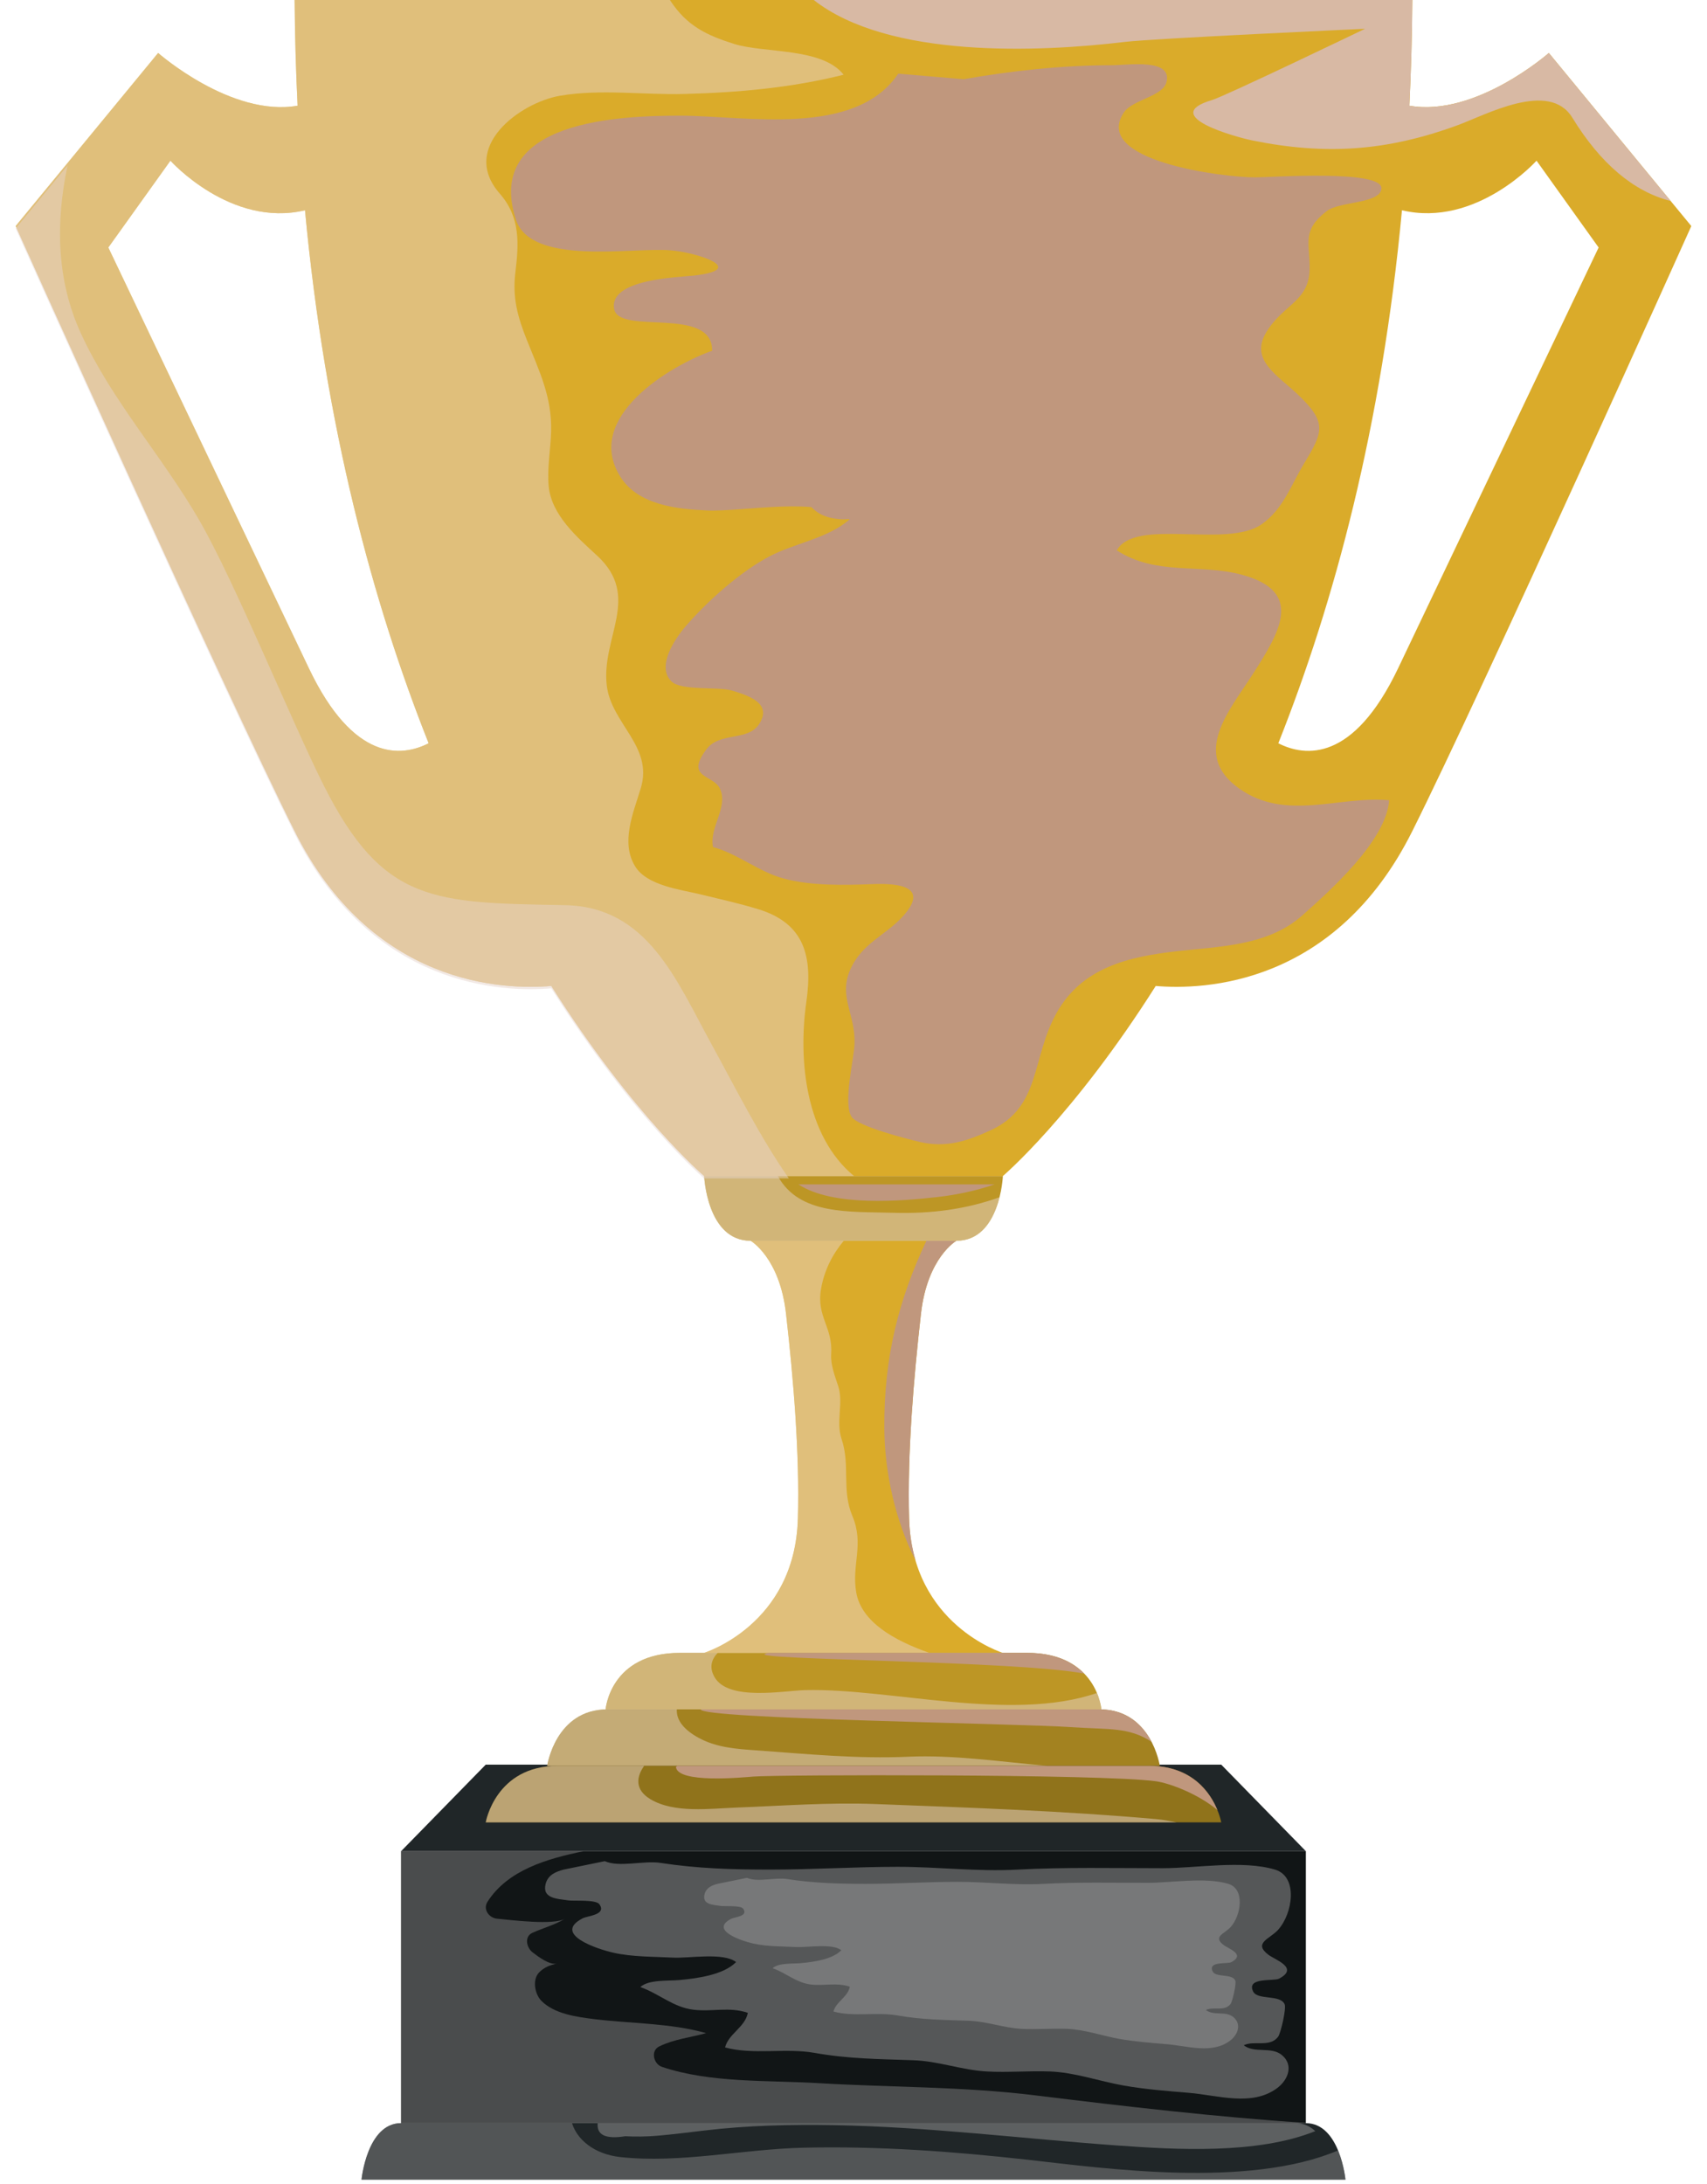 <svg width="86" height="110" viewBox="0 0 86 110" fill="none" xmlns="http://www.w3.org/2000/svg">
<path d="M61.527 88.887H43.728H42.272H24.472L20.208 93.246H42.272H43.728H65.79L61.527 88.887Z" fill="#202628"/>
<path d="M45.802 76.498C45.711 73.177 46.026 69.474 46.398 66.179C46.719 63.333 48.186 62.499 48.186 62.499H37.813C37.813 62.499 39.281 63.333 39.601 66.179C39.974 69.474 40.289 73.177 40.197 76.498C40.05 81.851 35.475 83.257 35.475 83.257H50.524C50.524 83.257 45.949 81.851 45.802 76.498Z" fill="#DAAB2A"/>
<path d="M45.802 76.498C45.71 73.177 46.026 69.474 46.398 66.179C46.719 63.333 48.185 62.499 48.185 62.499H46.673C45.299 65.409 44.523 68.331 44.553 71.974C44.571 74.124 45.081 76.544 46.129 78.61C45.945 77.983 45.824 77.284 45.802 76.498Z" fill="#C0977D"/>
<path opacity="0.5" d="M35.476 83.257H46.822C45.025 82.627 43.399 81.692 43.139 80.219C42.892 78.827 43.551 77.799 42.943 76.361C42.393 75.064 42.845 73.802 42.401 72.492C42.102 71.606 42.508 70.665 42.228 69.815C42.075 69.348 41.839 68.744 41.875 68.225C41.971 66.84 41.121 66.329 41.364 64.929C41.524 63.991 41.941 63.177 42.511 62.499H37.814C37.814 62.499 39.282 63.333 39.602 66.179C39.975 69.474 40.29 73.177 40.198 76.498C40.051 81.851 35.476 83.257 35.476 83.257Z" fill="#E6D5CD"/>
<path d="M35.476 59.241C35.476 59.241 35.613 62.499 37.814 62.499C39.134 62.499 46.868 62.499 48.187 62.499C50.387 62.499 50.526 59.241 50.526 59.241H35.476Z" fill="#BD9625"/>
<path d="M47.183 60.302C48.228 60.185 49.198 59.973 50.111 59.658H40.224C41.978 60.81 45.475 60.493 47.183 60.302Z" fill="#C0977D"/>
<path opacity="0.5" d="M45.026 61.09C42.803 61.023 40.276 61.221 39.188 59.241H35.476C35.476 59.241 35.613 62.499 37.814 62.499H48.187C49.546 62.499 50.117 61.256 50.356 60.307C48.703 60.904 46.926 61.147 45.026 61.09Z" fill="#E6D5CD"/>
<path d="M51.743 83.257C49.307 83.257 36.691 83.257 34.256 83.257C30.733 83.257 30.511 86.103 30.511 86.103H55.489C55.489 86.103 55.267 83.257 51.743 83.257Z" fill="#BD9625"/>
<path d="M38.575 83.298C37.479 83.613 51.237 83.65 54.617 84.301C54.071 83.737 53.187 83.257 51.743 83.257H38.69C38.65 83.269 38.616 83.285 38.575 83.298Z" fill="#C0977D"/>
<path opacity="0.5" d="M40.577 85.133C39.488 85.16 36.697 85.705 35.996 84.474C35.722 83.994 35.84 83.595 36.156 83.257H34.255C30.732 83.257 30.511 86.103 30.511 86.103H55.488C55.488 86.103 55.457 85.744 55.263 85.279C50.949 86.761 44.856 85.032 40.577 85.133Z" fill="#E6D5CD"/>
<path d="M55.389 86.103C51.771 86.103 34.227 86.103 30.61 86.103C27.981 86.103 27.567 88.949 27.567 88.949H58.432C58.432 88.949 58.02 86.103 55.389 86.103Z" fill="#A38220"/>
<path opacity="0.5" d="M45.77 88.488C43.184 88.605 40.641 88.349 38.063 88.165C37.101 88.097 36.131 88.028 35.254 87.567C34.461 87.151 34.063 86.645 34.1 86.102H30.61C27.982 86.102 27.568 88.948 27.568 88.948H52.776C50.418 88.744 48.035 88.387 45.77 88.488Z" fill="#E6D5CD"/>
<path d="M54.057 87.003C55.839 87.127 56.877 86.985 58.013 87.737C57.608 86.962 56.836 86.103 55.39 86.103H35.304C35.237 86.585 51.324 86.814 54.057 87.003Z" fill="#C0977D"/>
<path d="M57.902 88.949C53.454 88.949 32.544 88.949 28.097 88.949C24.964 88.949 24.472 91.795 24.472 91.795H61.527C61.527 91.795 61.035 88.949 57.902 88.949Z" fill="#90731B"/>
<path opacity="0.5" d="M58.25 91.631C53.592 91.216 48.8 91.052 44.123 90.873C41.759 90.782 39.444 90.961 37.085 91.051C35.776 91.1 33.966 91.348 32.768 90.628C31.97 90.148 32.058 89.502 32.453 88.949H28.098C24.965 88.949 24.473 91.795 24.473 91.795H59.276C58.919 91.722 58.574 91.66 58.25 91.631Z" fill="#E6D5CD"/>
<path d="M34.053 88.999C34.132 89.849 37.385 89.534 37.964 89.488C39.14 89.392 55.49 89.35 58.228 89.724C58.931 89.818 60.384 90.373 61.333 91.176C60.992 90.34 60.093 88.949 57.902 88.949H34.124C34.1 88.966 34.082 88.987 34.053 88.999Z" fill="#C0977D"/>
<path d="M65.79 106.946C59.182 106.946 26.818 106.946 20.208 106.946C18.489 106.946 18.214 109.79 18.214 109.79H67.786C67.786 109.79 67.51 106.946 65.79 106.946Z" fill="#202628"/>
<path opacity="0.5" d="M31.499 107.606C32.033 107.634 32.568 107.625 33.1 107.582C33.901 107.511 34.695 107.413 35.492 107.317C37.65 107.058 39.837 107.011 42.007 107.047C46.786 107.131 51.52 107.729 56.283 108.071C59.208 108.28 63.332 108.53 66.265 107.348C66.004 107.106 65.683 106.946 65.278 106.946H30.112C30.052 107.539 30.508 107.764 31.499 107.606Z" fill="#9B9B9A"/>
<path opacity="0.5" d="M51.787 108.791C48.033 108.371 44.252 108.094 40.473 108.183C37.426 108.253 34.29 108.982 31.258 108.655C29.91 108.51 29.057 107.743 28.82 106.946H20.208C18.489 106.946 18.214 109.79 18.214 109.79H67.786C67.786 109.79 67.712 109.046 67.412 108.321C62.871 110.245 55.654 109.225 51.787 108.791Z" fill="#858584"/>
<path d="M65.79 93.246H20.208V106.946H65.79V93.246Z" fill="#111516"/>
<path opacity="0.5" d="M52.117 105.542C48.471 105.095 44.88 105.148 41.23 104.931C38.689 104.779 35.782 104.934 33.347 104.11C32.934 103.973 32.756 103.302 33.217 103.078C33.962 102.716 34.793 102.629 35.577 102.412C33.768 101.899 31.757 101.933 29.918 101.704C29.056 101.595 27.921 101.447 27.269 100.778C26.941 100.44 26.806 99.719 27.162 99.353C27.417 99.092 27.703 98.993 28.045 98.908C27.684 98.994 27.099 98.549 26.822 98.335C26.534 98.112 26.399 97.55 26.822 97.359C27.353 97.119 27.986 96.949 28.474 96.642C27.918 96.993 25.722 96.712 25.035 96.646C24.649 96.609 24.313 96.185 24.56 95.796C25.587 94.192 27.564 93.623 29.412 93.247H20.208V106.947H65.79V106.937C61.234 106.632 56.697 106.103 52.117 105.542Z" fill="#858584"/>
<path d="M78.032 2.668C78.032 2.668 74.35 5.913 71.005 5.324C71.09 3.595 71.142 1.823 71.154 0C66.483 0 19.517 0 14.844 0C14.857 1.823 14.909 3.595 14.993 5.324C11.649 5.914 7.967 2.668 7.967 2.668L0.79 11.387C0.79 11.387 11.284 34.737 14.844 41.864C18.74 49.665 25.381 49.87 27.774 49.665C31.927 56.226 35.476 59.24 35.476 59.24H50.524C50.524 59.24 54.072 56.225 58.226 49.665C60.618 49.869 67.26 49.665 71.154 41.864C74.716 34.737 85.21 11.387 85.21 11.387L78.032 2.668ZM15.563 33.666C12.194 26.6 5.457 12.467 5.457 12.467L8.586 8.094C8.586 8.094 11.622 11.48 15.366 10.592C16.387 21.498 18.79 30.388 21.596 37.44C20.237 38.13 17.817 38.39 15.563 33.666ZM70.436 33.666C68.182 38.39 65.762 38.13 64.403 37.44C67.209 30.388 69.612 21.498 70.632 10.592C74.376 11.48 77.412 8.094 77.412 8.094L80.54 12.467C80.54 12.467 73.805 26.6 70.436 33.666Z" fill="#DAAB2A"/>
<path d="M40.997 0C44.77 2.958 52.343 2.633 56.669 2.111C58.12 1.937 68.773 1.45 68.773 1.45C68.773 1.45 61.727 4.842 61.063 5.039C58.339 5.843 62.312 6.915 63.089 7.074C66.784 7.823 69.849 7.618 73.421 6.313C74.857 5.79 78.049 4.028 79.213 5.924C80.643 8.257 82.311 9.651 84.17 10.126L78.031 2.669C78.031 2.669 74.35 5.914 71.005 5.325C71.089 3.596 71.142 1.824 71.153 0.001L40.997 0Z" fill="#D8B9A4"/>
<path opacity="0.5" d="M40.624 50.472C40.944 48.215 40.566 46.519 38.197 45.796C37.221 45.499 36.236 45.28 35.245 45.04C34.301 44.812 32.6 44.614 32.002 43.645C31.251 42.426 31.912 40.939 32.286 39.693C32.917 37.592 30.803 36.459 30.571 34.538C30.277 32.098 32.333 30.06 30.079 27.985C29.099 27.081 27.767 25.939 27.641 24.467C27.563 23.541 27.741 22.651 27.766 21.729C27.811 19.993 27.172 18.705 26.55 17.143C26.079 15.966 25.811 14.995 25.963 13.739C26.138 12.31 26.233 10.954 25.181 9.755C23.125 7.412 26.21 5.168 28.205 4.825C30.262 4.472 32.427 4.79 34.498 4.733C37.205 4.661 39.874 4.423 42.503 3.764C41.42 2.382 38.497 2.69 36.986 2.213C35.585 1.772 34.608 1.3 33.776 0.041C33.766 0.027 33.761 0.016 33.753 0H14.844C14.857 1.823 14.909 3.595 14.993 5.324C11.649 5.914 7.967 2.668 7.967 2.668L0.79 11.387C0.79 11.387 11.284 34.737 14.844 41.864C18.74 49.665 25.381 49.87 27.774 49.665C31.927 56.226 35.476 59.24 35.476 59.24H43.027C40.59 57.225 40.204 53.429 40.624 50.472ZM15.563 33.666C12.194 26.6 5.457 12.467 5.457 12.467L8.586 8.094C8.586 8.094 11.622 11.48 15.366 10.592C16.387 21.498 18.79 30.388 21.596 37.44C20.237 38.13 17.817 38.39 15.563 33.666Z" fill="#E6D5CD"/>
<path opacity="0.5" d="M35.869 52.64C34.067 49.363 32.633 45.67 28.46 45.594C21.866 45.472 19.315 45.518 16.321 39.585C14.692 36.351 11.866 29.383 10.061 26.243C8.198 23.002 5.636 20.199 4.07 16.78C2.836 14.086 2.802 11.188 3.403 8.334L0.79 11.508C0.79 11.508 11.284 34.858 14.844 41.986C18.74 49.784 25.381 49.99 27.774 49.784C31.927 56.346 35.476 59.359 35.476 59.359H39.743C38.274 57.249 37.102 54.886 35.869 52.64Z" fill="#E6D5CD"/>
<path d="M45.254 3.711C43.08 6.943 37.529 5.827 34.282 5.827C31.363 5.827 24.348 6.023 25.993 11.066C26.754 13.393 31.788 12.46 33.734 12.604C35.106 12.706 37.733 13.564 34.968 13.88C34.213 13.966 30.642 14.047 30.943 15.573C31.204 16.895 35.895 15.387 35.879 17.667C33.818 18.391 29.363 21.011 31.257 24.021C32.16 25.454 34.147 25.645 35.594 25.711C37.497 25.799 41.322 24.958 42.799 26.163C41.722 27.119 40.03 27.358 38.75 28.033C37.293 28.804 35.644 30.274 34.555 31.532C34.017 32.156 33.047 33.561 33.83 34.326C34.32 34.804 36.185 34.582 36.863 34.781C37.725 35.038 38.93 35.433 38.241 36.48C37.663 37.354 36.253 36.852 35.587 37.747C34.487 39.226 35.957 38.995 36.284 39.753C36.688 40.685 35.727 41.668 35.92 42.667C37.153 42.997 38.213 43.908 39.471 44.25C40.852 44.628 42.525 44.59 43.979 44.533C45.324 44.482 46.795 44.672 45.526 46.114C44.641 47.121 43.395 47.498 42.81 48.903C42.256 50.239 43.105 51.104 43.051 52.584C43.023 53.368 42.462 55.566 42.903 56.256C43.213 56.738 45.681 57.366 46.351 57.524C47.664 57.832 48.73 57.478 49.928 56.924C52.451 55.757 51.955 53.309 53.232 51.022C54.517 48.724 56.876 48.189 59.279 47.916C61.43 47.669 63.87 47.657 65.607 46.114C67.015 44.864 69.844 42.338 69.987 40.309C67.466 40.077 64.79 41.388 62.435 39.722C59.982 37.986 61.947 35.789 63.13 33.937C64.461 31.854 65.732 29.811 62.581 28.955C60.447 28.372 58.266 29.016 56.264 27.722C57.2 26.058 61.785 27.637 63.55 26.416C64.644 25.658 65.029 24.46 65.706 23.338C66.653 21.772 66.86 21.297 65.468 19.95C64.381 18.895 62.921 18.149 63.814 16.705C64.684 15.302 65.981 15.18 65.981 13.491C65.981 12.199 65.588 11.602 66.842 10.632C67.489 10.133 69.532 10.271 69.598 9.502C69.685 8.53 64.041 8.932 63.234 8.934C61.643 8.937 54.952 8.107 56.633 5.649C57.065 5.019 58.583 4.861 58.768 4.138C59.08 2.916 56.808 3.285 56.013 3.285C53.519 3.285 50.935 3.568 48.552 3.99L45.254 3.711Z" fill="#C0977D"/>
<path d="M46.689 6.208C45.708 9.139 43.203 8.129 41.739 8.129C40.422 8.129 37.258 8.305 38.001 12.874C38.343 14.989 40.615 14.141 41.492 14.271C42.112 14.362 43.297 15.14 42.049 15.427C41.708 15.505 40.098 15.58 40.233 16.962C40.351 18.16 42.467 16.794 42.46 18.861C41.531 19.515 39.52 21.891 40.375 24.62C40.782 25.92 41.678 26.095 42.332 26.155C43.19 26.233 44.916 25.472 45.583 26.564C45.096 27.43 44.333 27.647 43.755 28.261C43.099 28.959 42.354 30.29 41.864 31.432C41.621 31.997 41.183 33.272 41.536 33.964C41.758 34.398 42.599 34.196 42.903 34.377C43.293 34.608 43.837 34.97 43.526 35.915C43.265 36.708 42.629 36.255 42.329 37.067C41.831 38.407 42.495 38.199 42.644 38.885C42.826 39.73 42.391 40.62 42.479 41.525C43.035 41.825 43.514 42.65 44.082 42.963C44.705 43.305 45.459 43.27 46.115 43.218C46.722 43.171 47.386 43.343 46.813 44.652C46.413 45.565 45.852 45.905 45.588 47.182C45.338 48.392 45.721 49.176 45.697 50.516C45.684 51.228 45.432 53.221 45.631 53.844C45.77 54.285 46.883 54.852 47.186 54.996C47.777 55.275 48.259 54.953 48.799 54.452C49.938 53.395 49.714 51.174 50.29 49.103C50.87 47.019 51.934 46.534 53.02 46.283C53.989 46.061 55.09 46.051 55.874 44.652C56.508 43.518 57.785 41.228 57.849 39.389C56.713 39.178 55.505 40.366 54.443 38.857C53.337 37.283 54.223 35.292 54.757 33.612C55.356 31.721 55.931 29.872 54.508 29.096C53.545 28.569 52.562 29.152 51.66 27.977C52.081 26.471 54.149 27.903 54.947 26.794C55.441 26.105 55.614 25.022 55.919 24.005C56.346 22.584 56.438 22.155 55.812 20.933C55.322 19.977 54.662 19.301 55.065 17.991C55.458 16.719 56.042 16.608 56.042 15.077C56.042 13.905 55.864 13.364 56.43 12.485C56.721 12.033 57.644 12.16 57.674 11.461C57.713 10.577 55.167 10.945 54.803 10.945C54.085 10.947 51.067 10.196 51.825 7.97C52.02 7.397 52.705 7.254 52.788 6.6C52.93 5.49 51.906 5.824 51.546 5.824C50.422 5.824 49.256 6.08 48.181 6.464L46.689 6.208Z" fill="#C0977D"/>
<path opacity="0.5" d="M28.405 94.173C28.022 94.271 27.616 94.433 27.495 94.878C27.289 95.635 28.067 95.641 28.631 95.725C28.907 95.766 30.025 95.672 30.198 95.92C30.577 96.457 29.602 96.498 29.353 96.629C27.814 97.43 30.104 98.181 30.894 98.359C31.86 98.578 32.919 98.556 33.907 98.608C34.728 98.65 36.434 98.332 37.084 98.831C36.46 99.479 35.111 99.656 34.25 99.736C33.653 99.792 32.693 99.702 32.26 100.09C33.22 100.431 33.916 101.109 34.933 101.232C35.896 101.348 36.741 101.071 37.677 101.389C37.532 102.126 36.706 102.437 36.53 103.132C37.948 103.521 39.571 103.145 41.04 103.407C42.742 103.71 44.283 103.716 46.024 103.777C47.283 103.822 48.472 104.276 49.722 104.344C50.774 104.401 51.835 104.305 52.887 104.343C54.145 104.386 55.355 104.829 56.597 105.049C57.692 105.244 58.799 105.327 59.9 105.419C61.345 105.538 63.088 106.129 64.353 105.174C64.906 104.756 65.183 104.01 64.578 103.513C64.036 103.069 63.203 103.449 62.659 103.022C63.202 102.764 63.97 103.15 64.392 102.594C64.523 102.421 64.819 101.156 64.719 100.95C64.475 100.449 63.347 100.771 63.129 100.305C62.793 99.581 64.169 99.81 64.441 99.667C65.466 99.126 64.243 98.721 63.907 98.467C63.118 97.871 63.97 97.671 64.387 97.213C65.135 96.389 65.414 94.525 64.234 94.174C62.595 93.686 60.272 94.104 58.574 94.104C56.124 94.104 53.659 94.046 51.218 94.177C49.235 94.282 47.236 94.034 45.24 94.034C43.089 94.034 40.937 94.174 38.794 94.174C36.893 94.174 35.121 94.121 33.285 93.838C32.428 93.705 31.213 94.078 30.468 93.75L28.405 94.173Z" fill="#9B9B9A"/>
<path opacity="0.5" d="M36.154 94.891C35.879 94.961 35.588 95.079 35.501 95.398C35.352 95.942 35.912 95.944 36.317 96.006C36.515 96.035 37.318 95.966 37.442 96.144C37.715 96.532 37.013 96.561 36.835 96.653C35.73 97.229 37.373 97.768 37.942 97.898C38.636 98.054 39.396 98.039 40.106 98.075C40.695 98.104 41.922 97.877 42.388 98.235C41.939 98.702 40.971 98.83 40.354 98.886C39.925 98.927 39.236 98.861 38.925 99.141C39.613 99.385 40.114 99.872 40.845 99.961C41.536 100.044 42.143 99.846 42.816 100.074C42.711 100.603 42.118 100.825 41.99 101.324C43.01 101.606 44.175 101.335 45.231 101.523C46.451 101.739 47.558 101.743 48.81 101.789C49.713 101.821 50.567 102.146 51.466 102.198C52.222 102.238 52.983 102.169 53.738 102.196C54.641 102.228 55.511 102.543 56.401 102.704C57.188 102.84 57.982 102.902 58.774 102.968C59.812 103.053 61.063 103.478 61.971 102.792C62.369 102.49 62.566 101.957 62.133 101.6C61.743 101.281 61.145 101.554 60.753 101.246C61.144 101.061 61.695 101.34 61.999 100.939C62.093 100.814 62.304 99.907 62.233 99.758C62.058 99.397 61.247 99.63 61.09 99.296C60.85 98.775 61.839 98.942 62.033 98.837C62.769 98.45 61.89 98.158 61.65 97.976C61.084 97.549 61.695 97.405 61.994 97.075C62.532 96.485 62.733 95.145 61.884 94.893C60.707 94.543 59.04 94.841 57.819 94.841C56.059 94.841 54.288 94.799 52.536 94.895C51.113 94.971 49.677 94.791 48.244 94.791C46.7 94.791 45.153 94.893 43.613 94.893C42.249 94.893 40.976 94.855 39.658 94.651C39.042 94.556 38.169 94.826 37.634 94.59L36.154 94.891Z" fill="#9B9B9A"/>
</svg>
